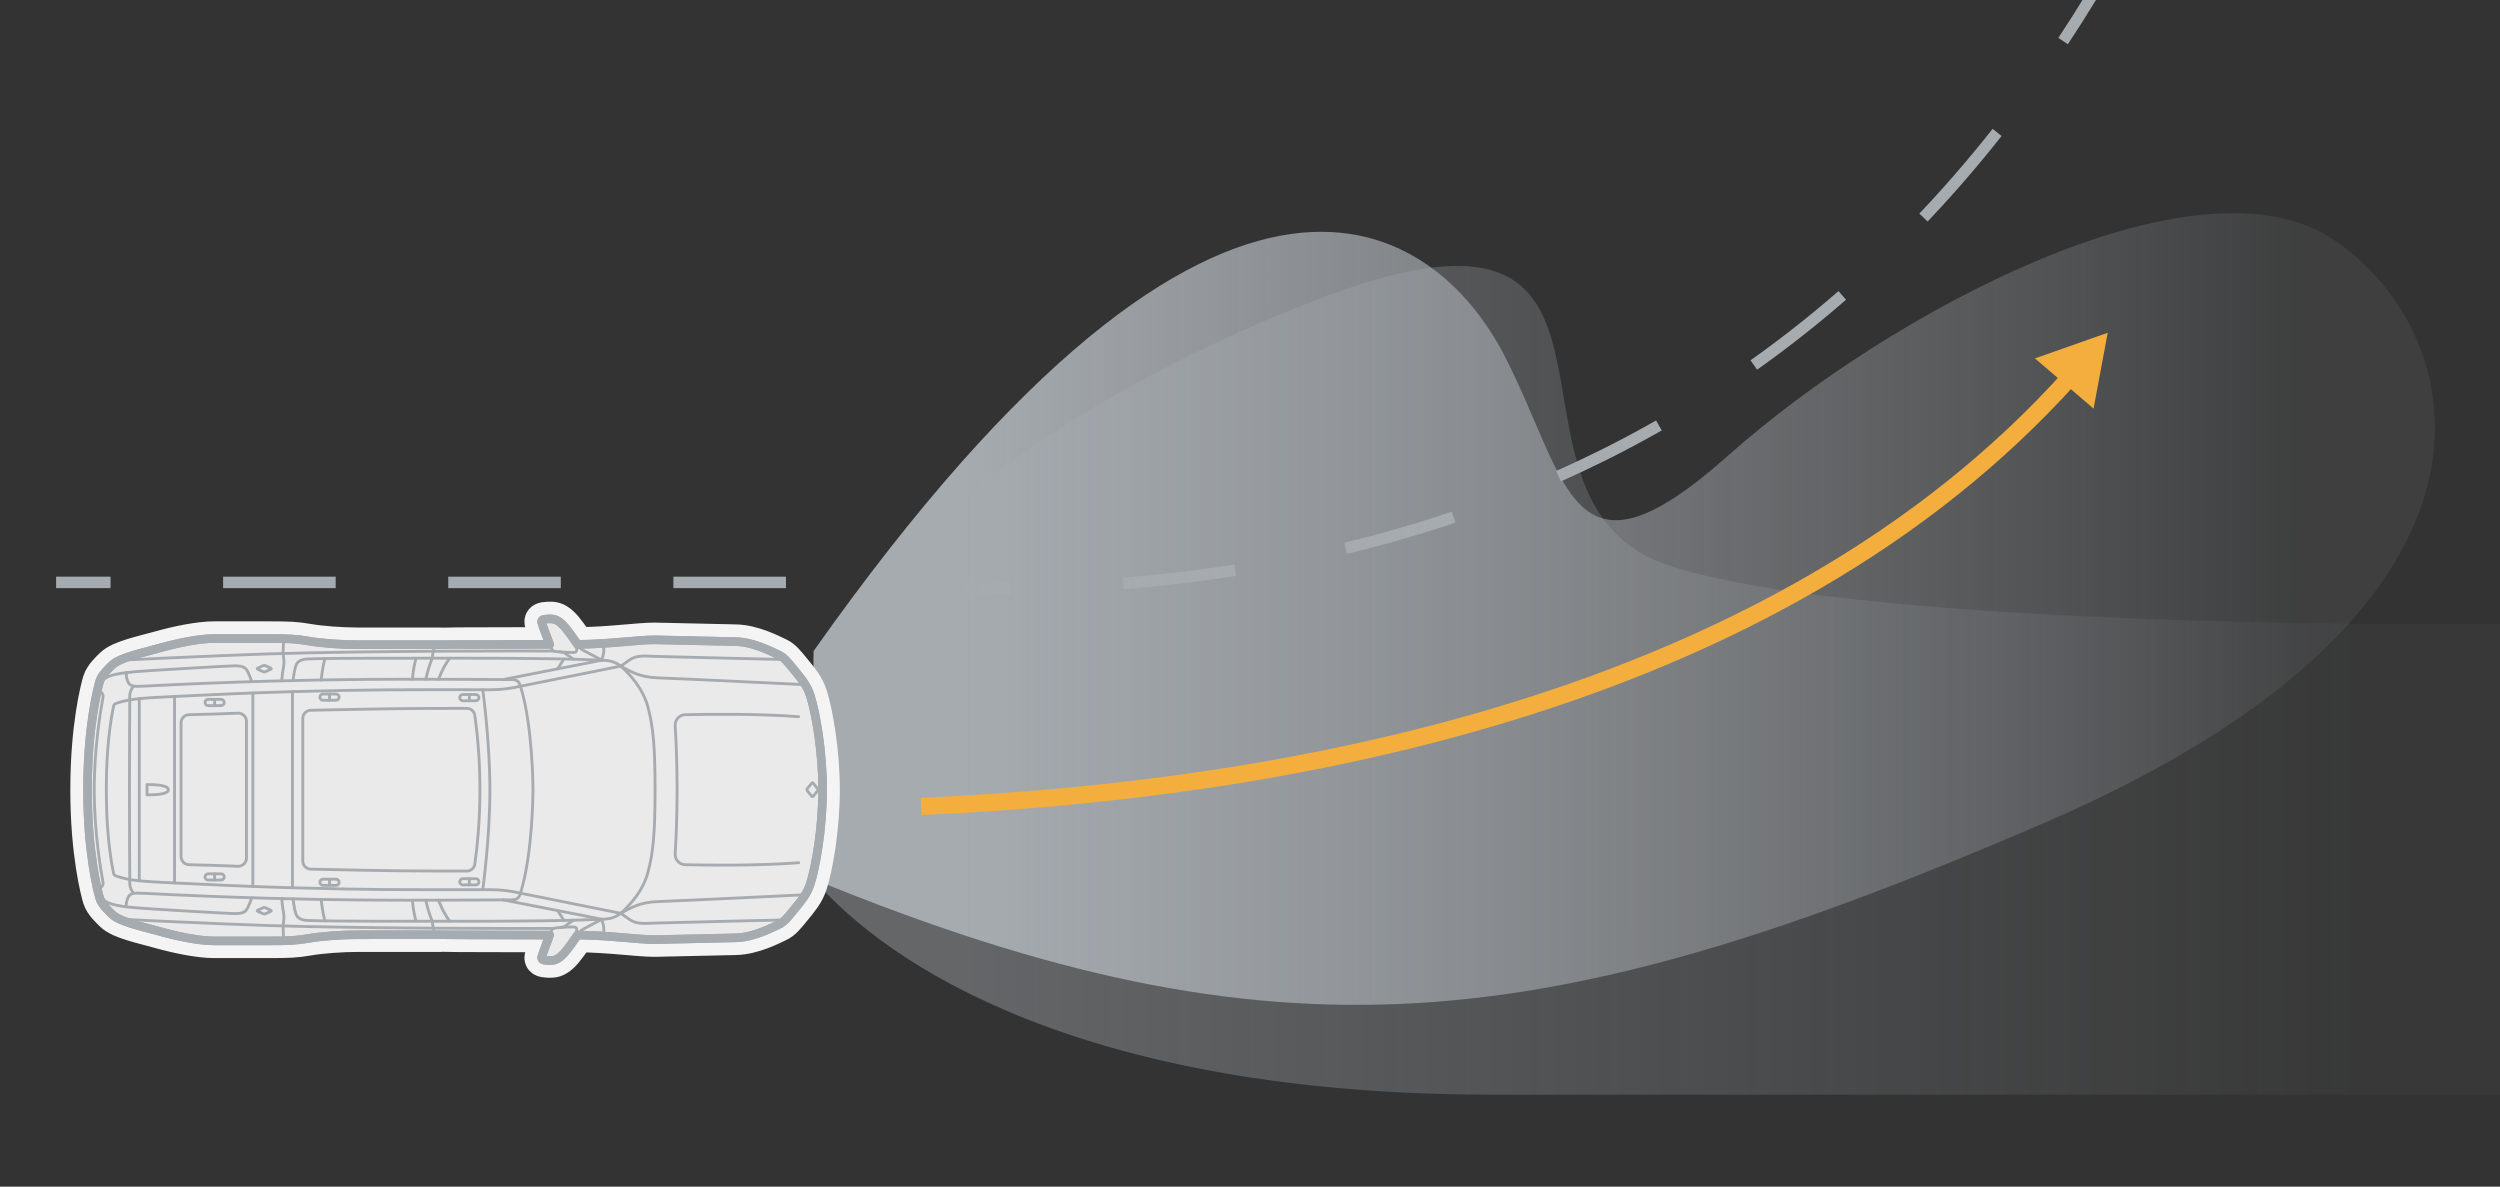 <?xml version="1.0" encoding="UTF-8"?><svg xmlns="http://www.w3.org/2000/svg" width="436" height="206.959" xmlns:xlink="http://www.w3.org/1999/xlink" viewBox="0 0 436 206.959"><rect x="0" y="0" width="436" height="206.959" fill="#333333" stroke="none"/><defs><linearGradient id="uuid-37675bb2-ad82-434e-8d1b-c546b35b5ea7" x1="168.862" y1="118.639" x2="411.381" y2="118.639" gradientUnits="userSpaceOnUse"><stop offset="0" stop-color="#a6abb0"/><stop offset=".998" stop-color="#a6abb0" stop-opacity=".1"/></linearGradient><linearGradient id="uuid-b822266f-51bf-4e19-a755-6ab3cbb5ecdf" x1="167.82" y1="106.214" x2="400.975" y2="106.214" xlink:href="#uuid-37675bb2-ad82-434e-8d1b-c546b35b5ea7"/></defs><g id="uuid-e1f7a51c-d1a0-4e75-934e-9c6bb6230700"><path d="M436,190.905h-175.829c-71.139,0-105.234-22.417-118.284-37.571v-38.796s20.205-35.602,86.292-61.7c66.087-26.098,27.782,34.517,63.141,45.882,35.359,11.365,144.68,10.103,144.68,10.103" style="fill:url(#uuid-37675bb2-ad82-434e-8d1b-c546b35b5ea7); opacity:.42;"/><path d="M9.784,101.57h9.496" style="fill:none; stroke:#a6abb0; stroke-miterlimit:10; stroke-width:2px;"/><path d="M38.911,101.57h99.011c23.784,0,141.291,17.589,216.303-86.328" style="fill:none; stroke:#a6abb0; stroke-dasharray:19.632 19.632; stroke-miterlimit:10; stroke-width:2px;"/><path d="M359.807,7.16c1.721-2.604,3.417-5.279,5.086-8.025" style="fill:none; stroke:#a6abb0; stroke-miterlimit:10; stroke-width:2px;"/><path d="M141.888,113.545c72.822-103.13,109.023-73.6,120.388-51.711,11.365,21.889,11.365,42.327,39.147,17.585,27.782-24.741,81.662-53.741,105.655-37.557,23.993,16.184,36.201,64.171-50.513,101.634-86.713,37.463-133.437,43.092-214.678,9.838v-39.789Z" style="fill:url(#uuid-b822266f-51bf-4e19-a755-6ab3cbb5ecdf);"/></g><g id="uuid-86b40ce3-4944-4553-a8a2-e1274db7be0c"><path d="M160.654,140.642c61.452-2.723,148.68-17.025,200.691-75.198" style="fill:none; stroke:#f4ae3d; stroke-miterlimit:10; stroke-width:3px;"/><polygon points="365.118 71.262 367.589 58.03 354.893 62.505 365.118 71.262" style="fill:#f4ae3d;"/></g><g id="uuid-d15ef4f5-f937-40fa-8b03-1fb2ece4b8fc"><path d="M15.264,137.727c0-11.126,1.813-17.865,2.139-18.946.331-1.099,1.652-2.303,2.124-2.768,1.38-1.353,5.256-2.133,8.335-3,3.079-.867,6.896-1.649,9.454-1.649h9.445c3.729,0,4.813.044,7.069.434,2.253.39,5.809.639,8.522.639,30.915,0-2.326.018,33.511-.064-.425-1.087-1.342-3.53-1.395-3.838-.064-.369.144-.562,1.104-.595.961-.032,1.427,0,2.405.87.756.674,1.951,2.42,2.745,3.568h.003c5.478-.029,10.587-.794,13.441-.794,1.324,0,10.839.267,14.056.311,3.217.044,6.565,1.849,7.535,2.291.97.439,1.547,1.189,2.733,2.642,1.186,1.456,2.203,2.601,2.818,4.45.97,3.041,2.159,9.791,2.159,16.45s-1.189,13.409-2.159,16.45c-.615,1.849-1.632,2.994-2.818,4.45-1.186,1.453-1.764,2.203-2.733,2.642-.97.442-4.318,2.247-7.535,2.291s-12.732.311-14.056.311c-2.853,0-7.963-.765-13.441-.794h-.003c-.794,1.148-1.989,2.894-2.745,3.568-.978.87-1.444.902-2.405.87-.961-.032-1.169-.226-1.104-.595.053-.308.97-2.751,1.395-3.838-35.837-.082-2.596-.064-33.511-.064-2.713,0-6.269.249-8.522.639-2.256.39-3.34.434-7.069.434h-9.445c-2.557,0-6.375-.782-9.454-1.649-3.079-.867-6.955-1.646-8.335-3-.472-.466-1.793-1.67-2.124-2.768-.325-1.081-2.139-7.82-2.139-18.946Z" style="fill:none; stroke:#f4f4f4; stroke-linecap:round; stroke-linejoin:round; stroke-width:6px;"/><path d="M15.264,137.727c0-11.126,1.813-17.865,2.139-18.946.331-1.099,1.652-2.303,2.124-2.768,1.38-1.353,5.256-2.133,8.335-3,3.079-.867,6.896-1.649,9.454-1.649h9.445c3.729,0,4.813.044,7.069.434,2.253.39,5.809.639,8.522.639,30.915,0-2.326.018,33.511-.064-.425-1.087-1.342-3.53-1.395-3.838-.064-.369.144-.562,1.104-.595.961-.032,1.427,0,2.405.87.756.674,1.951,2.42,2.745,3.568h.003c5.478-.029,10.587-.794,13.441-.794,1.324,0,10.839.267,14.056.311,3.217.044,6.565,1.849,7.535,2.291.97.439,1.547,1.189,2.733,2.642,1.186,1.456,2.203,2.601,2.818,4.45.97,3.041,2.159,9.791,2.159,16.45s-1.189,13.409-2.159,16.45c-.615,1.849-1.632,2.994-2.818,4.45-1.186,1.453-1.764,2.203-2.733,2.642-.97.442-4.318,2.247-7.535,2.291s-12.732.311-14.056.311c-2.853,0-7.963-.765-13.441-.794h-.003c-.794,1.148-1.989,2.894-2.745,3.568-.978.87-1.444.902-2.405.87-.961-.032-1.169-.226-1.104-.595.053-.308.97-2.751,1.395-3.838-35.837-.082-2.596-.064-33.511-.064-2.713,0-6.269.249-8.522.639-2.256.39-3.34.434-7.069.434h-9.445c-2.557,0-6.375-.782-9.454-1.649-3.079-.867-6.955-1.646-8.335-3-.472-.466-1.793-1.67-2.124-2.768-.325-1.081-2.139-7.82-2.139-18.946Z" style="fill:#eaeaea;"/><path d="M15.264,137.727c0-11.126,1.813-17.865,2.139-18.946.331-1.099,1.652-2.303,2.124-2.768,1.38-1.353,5.256-2.133,8.335-3,3.079-.867,6.896-1.649,9.454-1.649h9.445c3.729,0,4.813.044,7.069.434,2.253.39,5.809.639,8.522.639,30.915,0-2.326.018,33.511-.064-.425-1.087-1.342-3.53-1.395-3.838-.064-.369.144-.562,1.104-.595.961-.032,1.427,0,2.405.87.756.674,1.951,2.42,2.745,3.568h.003c5.478-.029,10.587-.794,13.441-.794,1.324,0,10.839.267,14.056.311,3.217.044,6.565,1.849,7.535,2.291.97.439,1.547,1.189,2.733,2.642,1.186,1.456,2.203,2.601,2.818,4.45.97,3.041,2.159,9.791,2.159,16.45s-1.189,13.409-2.159,16.45c-.615,1.849-1.632,2.994-2.818,4.45-1.186,1.453-1.764,2.203-2.733,2.642-.97.442-4.318,2.247-7.535,2.291s-12.732.311-14.056.311c-2.853,0-7.963-.765-13.441-.794h-.003c-.794,1.148-1.989,2.894-2.745,3.568-.978.87-1.444.902-2.405.87-.961-.032-1.169-.226-1.104-.595.053-.308.97-2.751,1.395-3.838-35.837-.082-2.596-.064-33.511-.064-2.713,0-6.269.249-8.522.639-2.256.39-3.34.434-7.069.434h-9.445c-2.557,0-6.375-.782-9.454-1.649-3.079-.867-6.955-1.646-8.335-3-.472-.466-1.793-1.67-2.124-2.768-.325-1.081-2.139-7.82-2.139-18.946Z" style="fill:#eaeaea; stroke:#a6abb0; stroke-linecap:round; stroke-linejoin:round; stroke-width:1.5px;"/><path d="M15.264,137.727c0-11.126,1.813-17.865,2.139-18.946.331-1.099,1.652-2.303,2.124-2.768,1.38-1.353,5.256-2.133,8.335-3,3.079-.867,6.896-1.649,9.454-1.649h9.445c3.729,0,4.813.044,7.069.434,2.253.39,5.809.639,8.522.639,30.915,0-2.326.018,33.511-.064-.425-1.087-1.342-3.53-1.395-3.838-.064-.369.144-.562,1.104-.595.961-.032,1.427,0,2.405.87.756.674,1.951,2.42,2.745,3.568h.003c5.478-.029,10.587-.794,13.441-.794,1.324,0,10.839.267,14.056.311,3.217.044,6.565,1.849,7.535,2.291.97.439,1.547,1.189,2.733,2.642,1.186,1.456,2.203,2.601,2.818,4.45.97,3.041,2.159,9.791,2.159,16.45s-1.189,13.409-2.159,16.45c-.615,1.849-1.632,2.994-2.818,4.45-1.186,1.453-1.764,2.203-2.733,2.642-.97.442-4.318,2.247-7.535,2.291s-12.732.311-14.056.311c-2.853,0-7.963-.765-13.441-.794h-.003c-.794,1.148-1.989,2.894-2.745,3.568-.978.87-1.444.902-2.405.87-.961-.032-1.169-.226-1.104-.595.053-.308.97-2.751,1.395-3.838-35.837-.082-2.596-.064-33.511-.064-2.713,0-6.269.249-8.522.639-2.256.39-3.34.434-7.069.434h-9.445c-2.557,0-6.375-.782-9.454-1.649-3.079-.867-6.955-1.646-8.335-3-.472-.466-1.793-1.67-2.124-2.768-.325-1.081-2.139-7.82-2.139-18.946Z" style="fill:none; stroke:#a6abb0; stroke-linecap:round; stroke-linejoin:round; stroke-width:1.5px;"/><path d="M44.918,158.915c-.095-.044-.095-.115,0-.159l.993-.459c.095-.044.249-.044.345,0l.993.459c.095.044.095.115,0,.159l-.993.459c-.095.044-.249.044-.345,0l-.993-.459Z" style="fill:none; stroke:#a6abb0; stroke-miterlimit:10; stroke-width:.5px;"/><path d="M72.532,160.645c-.097-.538-.536-2.001-.578-3.636" style="fill:none; stroke:#a6abb0; stroke-linecap:round; stroke-linejoin:round; stroke-width:.5px;"/><path d="M82.99,154.327c.297,0,.538-.243.538-.542,0-.3-.241-.542-.538-.542h-2.273c-.297,0-.538.243-.538.542,0,.3.241.542.538.542h2.273Z" style="fill:none; stroke:#a6abb0; stroke-linecap:round; stroke-linejoin:round; stroke-width:.5px;"/><line x1="81.854" y1="154.327" x2="81.854" y2="153.243" style="fill:none; stroke:#a6abb0; stroke-linecap:round; stroke-linejoin:round; stroke-width:.5px;"/><path d="M99.631,164.636s1.094-1.56.947-2.607c-.067-.478-.736-.365-1.176-.365s-1.796.107-1.796.107" style="fill:none; stroke:#a6abb0; stroke-linecap:round; stroke-linejoin:round; stroke-width:.5px;"/><path d="M100.04,160.485c-.24.181-.943.59-1.325.928-.365.323-.996.355-1.701.404s-.769.355-.961.791-1.522,3.939-1.586,4.311.144.565,1.105.597,1.425,0,2.402-.872c.844-.753,2.243-2.846,3.013-3.947.197-.282.46-.515.764-.676l3.22-1.705" style="fill:none; stroke:#a6abb0; stroke-linecap:round; stroke-linejoin:round; stroke-width:.5px;"/><path d="M105.069,163.232c.029-.055.055-.112.078-.17.097-.242.201-.651.151-1.229-.066-.772-.393-1.523-.393-1.523" style="fill:none; stroke:#a6abb0; stroke-linecap:round; stroke-linejoin:round; stroke-width:.5px;"/><path d="M75.959,163.004s-.275-.587-.413-1.229-.155-1.114-.155-1.114c-.018-.039-.666-1.469-1.125-3.661" style="fill:none; stroke:#a6abb0; stroke-linecap:round; stroke-linejoin:round; stroke-width:.5px;"/><path d="M76.481,156.989c.015.042.726,2.033,1.946,3.678" style="fill:none; stroke:#a6abb0; stroke-linecap:round; stroke-linejoin:round; stroke-width:.5px;"/><path d="M140.441,156.041s-20.766,1.015-25.768,1.199c-3.208.118-4.806,1.171-6.426,2.038" style="fill:none; stroke:#a6abb0; stroke-linecap:round; stroke-linejoin:round; stroke-width:.5px;"/><path d="M136.937,160.432s-20.96.486-22.759.55c-1.89.068-3.159.226-4.363-.612-.779-.542-1.299-.904-1.569-1.092" style="fill:none; stroke:#a6abb0; stroke-linecap:round; stroke-linejoin:round; stroke-width:.5px;"/><line x1="90.773" y1="155.777" x2="108.247" y2="159.279" style="fill:none; stroke:#a6abb0; stroke-linecap:round; stroke-linejoin:round; stroke-width:.5px;"/><line x1="104.905" y1="160.31" x2="87.769" y2="156.946" style="fill:none; stroke:#a6abb0; stroke-linecap:round; stroke-linejoin:round; stroke-width:.5px;"/><path d="M38.564,152.396c.297,0,.538.243.538.542,0,.3-.241.542-.538.542h-2.273c-.297,0-.538-.243-.538-.542,0-.3.241-.542.538-.542h2.273Z" style="fill:none; stroke:#a6abb0; stroke-linecap:round; stroke-linejoin:round; stroke-width:.5px;"/><line x1="37.428" y1="152.396" x2="37.428" y2="153.481" style="fill:none; stroke:#a6abb0; stroke-linecap:round; stroke-linejoin:round; stroke-width:.5px;"/><path d="M58.605,154.413c.297,0,.538-.243.538-.542,0-.3-.241-.542-.538-.542h-2.273c-.297,0-.538.243-.538.542,0,.3.241.542.538.542h2.273Z" style="fill:none; stroke:#a6abb0; stroke-linecap:round; stroke-linejoin:round; stroke-width:.5px;"/><line x1="57.469" y1="154.413" x2="57.469" y2="153.328" style="fill:none; stroke:#a6abb0; stroke-linecap:round; stroke-linejoin:round; stroke-width:.5px;"/><path d="M96.558,161.914c-4.208.025-32.43.048-49.538-.494-9.456-.3-26.141-1.109-26.141-1.109" style="fill:none; stroke:#a6abb0; stroke-linecap:round; stroke-linejoin:round; stroke-width:.5px;"/><path d="M49.504,164.069s-.13-1.387-.13-2.574c.353-2.572.006-1.561-.234-4.774" style="fill:none; stroke:#a6abb0; stroke-linecap:round; stroke-linejoin:round; stroke-width:.5px;"/><path d="M56.009,156.868c.238,2.238.61,3.545.66,3.734" style="fill:none; stroke:#a6abb0; stroke-linecap:round; stroke-linejoin:round; stroke-width:.5px;"/><path d="M43.902,156.578c-.175.514-.399,1.124-.606,1.542-.423.856-.692,1.279-2.77,1.202s-14.463-.798-16.784-1-4.82-.489-5.7-1.423-1.044-1.854-1.044-1.854" style="fill:none; stroke:#a6abb0; stroke-linecap:round; stroke-linejoin:round; stroke-width:.5px;"/><path d="M22.637,153.385c.491.084,1.037.158,1.65.222,1.788.187,3.877.266,6.326.389,5.26.265,13.699.654,20.387.831,14.664.389,17.125.33,33.196.336,1.279,0,3.506-.109,6.577.613" style="fill:none; stroke:#a6abb0; stroke-linecap:round; stroke-linejoin:round; stroke-width:.5px;"/><line x1="97.252" y1="158.807" x2="98.36" y2="160.527" style="fill:none; stroke:#a6abb0; stroke-linecap:round; stroke-linejoin:round; stroke-width:.5px;"/><path d="M44.918,116.539c-.095.044-.095.115,0,.159l.993.459c.095.044.249.044.345,0l.993-.459c.095-.044.095-.115,0-.159l-.993-.459c-.095-.044-.249-.044-.345,0l-.993.459Z" style="fill:none; stroke:#a6abb0; stroke-miterlimit:10; stroke-width:.5px;"/><path d="M72.532,114.809c-.097.538-.536,2.001-.578,3.636" style="fill:none; stroke:#a6abb0; stroke-linecap:round; stroke-linejoin:round; stroke-width:.5px;"/><path d="M82.99,121.126c.297,0,.538.243.538.542s-.241.542-.538.542h-2.273c-.297,0-.538-.243-.538-.542s.241-.542.538-.542h2.273Z" style="fill:none; stroke:#a6abb0; stroke-linecap:round; stroke-linejoin:round; stroke-width:.5px;"/><line x1="81.854" y1="121.126" x2="81.854" y2="122.211" style="fill:none; stroke:#a6abb0; stroke-linecap:round; stroke-linejoin:round; stroke-width:.5px;"/><path d="M100.725,112.377c5.478-.029,10.588-.792,13.442-.792,1.322,0,10.839.264,14.056.308s6.565,1.851,7.535,2.291,1.545,1.19,2.732,2.644,2.203,2.6,2.82,4.45c.969,3.04,2.159,9.79,2.159,16.448,0,6.659-1.19,13.408-2.159,16.448-.617,1.851-1.633,2.996-2.82,4.45s-1.762,2.203-2.732,2.644-4.318,2.247-7.535,2.291-12.734.308-14.056.308c-2.854,0-7.964-.764-13.442-.792" style="fill:none; stroke:#a6abb0; stroke-linecap:round; stroke-miterlimit:10; stroke-width:.5px;"/><path d="M99.631,110.817s1.094,1.56.947,2.607c-.067.478-.736.365-1.176.365s-1.796-.107-1.796-.107" style="fill:none; stroke:#a6abb0; stroke-linecap:round; stroke-linejoin:round; stroke-width:.5px;"/><path d="M100.04,114.969c-.24-.181-.943-.59-1.325-.928-.365-.323-.996-.355-1.701-.404s-.769-.355-.961-.791-1.522-3.939-1.586-4.311.144-.565,1.105-.597,1.425,0,2.402.872c.844.753,2.243,2.846,3.013,3.947.197.282.46.515.764.676l3.22,1.705" style="fill:none; stroke:#a6abb0; stroke-linecap:round; stroke-linejoin:round; stroke-width:.5px;"/><path d="M105.069,112.221c.029.055.055.112.078.17.097.242.201.651.151,1.229-.066.772-.393,1.523-.393,1.523" style="fill:none; stroke:#a6abb0; stroke-linecap:round; stroke-linejoin:round; stroke-width:.5px;"/><path d="M75.959,112.45s-.275.587-.413,1.229-.155,1.114-.155,1.114c-.018.039-.666,1.469-1.125,3.661" style="fill:none; stroke:#a6abb0; stroke-linecap:round; stroke-linejoin:round; stroke-width:.5px;"/><path d="M76.481,118.464c.015-.042.726-2.033,1.946-3.678" style="fill:none; stroke:#a6abb0; stroke-linecap:round; stroke-linejoin:round; stroke-width:.5px;"/><path d="M139.297,124.994c-7.072-.551-15.969-.435-19.793-.349-1.021.023-1.819.897-1.755,1.925.139,2.227.338,6.289.338,11.156,0,4.867-.199,8.929-.338,11.156-.064,1.028.733,1.902,1.755,1.925,3.823.086,12.721.202,19.793-.349" style="fill:none; stroke:#a6abb0; stroke-linecap:round; stroke-linejoin:round; stroke-width:.5px;"/><path d="M140.441,119.412s-20.766-1.015-25.768-1.199c-3.208-.118-4.806-1.171-6.426-2.038" style="fill:none; stroke:#a6abb0; stroke-linecap:round; stroke-linejoin:round; stroke-width:.5px;"/><path d="M136.937,115.022s-20.96-.486-22.759-.55c-1.89-.068-3.159-.226-4.363.612-.779.542-1.299.904-1.569,1.092" style="fill:none; stroke:#a6abb0; stroke-linecap:round; stroke-linejoin:round; stroke-width:.5px;"/><line x1="90.773" y1="119.676" x2="108.247" y2="116.175" style="fill:none; stroke:#a6abb0; stroke-linecap:round; stroke-linejoin:round; stroke-width:.5px;"/><line x1="104.905" y1="115.144" x2="87.769" y2="118.507" style="fill:none; stroke:#a6abb0; stroke-linecap:round; stroke-linejoin:round; stroke-width:.5px;"/><path d="M142.666,137.727c0-.057-.017-.114-.052-.158l-.794-.987c-.035-.043-.081-.065-.127-.065s-.092.022-.127.065l-.794.987c-.035.043-.052.101-.052.158s.017.114.052.158l.794.987c.035.043.081.065.127.065s.092-.022.127-.065l.794-.987c.035-.043.052-.101.052-.158Z" style="fill:none; stroke:#a6abb0; stroke-linecap:round; stroke-linejoin:round; stroke-width:.5px;"/><path d="M38.564,123.058c.297,0,.538-.243.538-.542,0-.3-.241-.542-.538-.542h-2.273c-.297,0-.538.243-.538.542,0,.3.241.542.538.542h2.273Z" style="fill:none; stroke:#a6abb0; stroke-linecap:round; stroke-linejoin:round; stroke-width:.5px;"/><line x1="37.428" y1="123.058" x2="37.428" y2="121.973" style="fill:none; stroke:#a6abb0; stroke-linecap:round; stroke-linejoin:round; stroke-width:.5px;"/><path d="M58.605,121.041c.297,0,.538.243.538.542,0,.3-.241.542-.538.542h-2.273c-.297,0-.538-.243-.538-.542,0-.3.241-.542.538-.542h2.273Z" style="fill:none; stroke:#a6abb0; stroke-linecap:round; stroke-linejoin:round; stroke-width:.5px;"/><line x1="57.469" y1="121.041" x2="57.469" y2="122.126" style="fill:none; stroke:#a6abb0; stroke-linecap:round; stroke-linejoin:round; stroke-width:.5px;"/><path d="M96.558,113.539c-4.208-.025-32.43-.048-49.538.494-9.456.3-26.141,1.109-26.141,1.109" style="fill:none; stroke:#a6abb0; stroke-linecap:round; stroke-linejoin:round; stroke-width:.5px;"/><path d="M49.504,111.384s-.13,1.387-.13,2.574c.353,2.572.006,1.561-.234,4.774" style="fill:none; stroke:#a6abb0; stroke-linecap:round; stroke-linejoin:round; stroke-width:.5px;"/><path d="M56.009,118.586c.238-2.238.61-3.545.66-3.734" style="fill:none; stroke:#a6abb0; stroke-linecap:round; stroke-linejoin:round; stroke-width:.5px;"/><path d="M23.323,119.658c-.839.941-.681,1.882-.686,2.411-.018,2.147-.063,8.175-.063,15.658s.045,13.511.063,15.658c.005.528-.154,1.47.686,2.411" style="fill:none; stroke:#a6abb0; stroke-linecap:round; stroke-linejoin:round; stroke-width:.5px;"/><path d="M95.862,112.371c-35.837.082-2.595.065-33.51.065-2.715,0-6.27-.248-8.525-.638s-3.339-.434-7.068-.434h-9.444c-2.558,0-6.374.781-9.453,1.648s-6.957,1.647-8.335,3.001c-.473.464-1.793,1.671-2.123,2.767-.326,1.081-2.14,7.822-2.14,18.946,0,11.125,1.814,17.866,2.14,18.946.331,1.097,1.651,2.303,2.123,2.767,1.378,1.354,5.256,2.134,8.335,3.001s6.894,1.648,9.453,1.648h9.444c3.729,0,4.813-.043,7.068-.434s5.81-.638,8.525-.638c30.915,0-2.327-.016,33.51.065" style="fill:none; stroke:#a6abb0; stroke-linecap:round; stroke-miterlimit:10; stroke-width:.5px;"/><path d="M43.902,118.875c-.175-.514-.399-1.124-.606-1.542-.423-.856-.692-1.279-2.77-1.202s-14.463.798-16.784,1-4.82.489-5.7,1.423-1.044,1.854-1.044,1.854" style="fill:none; stroke:#a6abb0; stroke-linecap:round; stroke-linejoin:round; stroke-width:.5px;"/><polyline points="30.44 121.457 30.44 137.727 30.44 153.997" style="fill:none; stroke:#a6abb0; stroke-linecap:round; stroke-linejoin:round; stroke-width:.5px;"/><polyline points="44.102 120.854 44.102 137.727 44.102 154.6" style="fill:none; stroke:#a6abb0; stroke-linecap:round; stroke-linejoin:round; stroke-width:.5px;"/><polyline points="51 120.626 51 137.727 51 154.828" style="fill:none; stroke:#a6abb0; stroke-linecap:round; stroke-linejoin:round; stroke-width:.5px;"/><path d="M22.637,122.068c-.986.168-1.753.376-2.407.623-.267.101-.367.138-.464.638-.986,4.999-1.22,10.004-1.22,14.397,0,4.393.234,9.398,1.22,14.397.097.5.197.538.464.638.655.247,1.421.455,2.407.623" style="fill:none; stroke:#a6abb0; stroke-linecap:round; stroke-linejoin:round; stroke-width:.5px;"/><path d="M84.196,120.289s1.246,9.076,1.246,17.437c0,8.361-1.246,17.437-1.246,17.437" style="fill:none; stroke:#a6abb0; stroke-linecap:round; stroke-linejoin:round; stroke-width:.5px;"/><path d="M22.637,122.068c.491-.084,1.037-.158,1.65-.222,1.788-.187,3.877-.266,6.326-.389,5.26-.265,13.699-.654,20.387-.831,14.664-.389,17.125-.33,33.196-.336,1.279,0,3.506.109,6.577-.613" style="fill:none; stroke:#a6abb0; stroke-linecap:round; stroke-linejoin:round; stroke-width:.5px;"/><polyline points="24.288 121.846 24.288 137.727 24.288 153.607" style="fill:none; stroke:#a6abb0; stroke-linecap:round; stroke-linejoin:round; stroke-width:.5px;"/><path d="M17.083,120.108l.68.746c.179.196.255.465.206.726-.326,1.729-1.535,8.641-1.535,16.147,0,7.506,1.209,14.418,1.535,16.147.049.261-.027.53-.206.726l-.68.746" style="fill:none; stroke:#a6abb0; stroke-linecap:round; stroke-linejoin:round; stroke-width:.5px;"/><path d="M22.039,117.303s-.154.646.3,1.63c.372.806.984.817,2.72.729,31.619-1.607,50.125-1.145,64.279-1.145,1.072,0,1.297.718,1.435,1.16,2.151,6.89,2.183,17.867,2.182,18.05,0,.184-.031,11.161-2.182,18.05-.138.442-.364,1.16-1.435,1.16-14.154,0-32.66.462-64.279-1.145-1.736-.088-2.348-.078-2.72.729-.454.984-.3,1.63-.3,1.63" style="fill:none; stroke:#a6abb0; stroke-linecap:round; stroke-linejoin:round; stroke-width:.5px;"/><path d="M51.109,118.684c.134-1.288.413-2.507.603-2.854.269-.491.812-.847,1.871-.903,1.65-.088,8.073-.133,11.481-.133,16.376,0,15.418-.022,20.982.003,0,0,4.201.016,9.018.073s8.772.222,10.11.276,2.349.315,3.459,1.367,3.507,3.473,4.39,6.871c.883,3.398,1.222,6.653,1.222,14.343,0,7.69-.339,10.946-1.222,14.343-.883,3.398-3.28,5.819-4.39,6.871s-2.122,1.313-3.459,1.367-5.292.219-10.11.276-9.018.073-9.018.073c-5.564.024-4.606.003-20.982.003-3.408,0-9.831-.045-11.481-.133-1.058-.056-1.601-.412-1.871-.903-.19-.347-.469-1.565-.603-2.854" style="fill:none; stroke:#a6abb0; stroke-linecap:round; stroke-linejoin:round; stroke-width:.5px;"/><path d="M29.337,137.727c0-.128.196-.921-3.696-.902v.902s0,.902,0,.902c3.892.019,3.696-.774,3.696-.902Z" style="fill:none; stroke:#a6abb0; stroke-linecap:round; stroke-linejoin:round; stroke-width:.5px;"/><path d="M82.811,124.766c-.098-.706-.7-1.228-1.413-1.227-9.603.014-12.333.002-27.2.334-.774.017-1.393.649-1.393,1.424v12.43s0,12.43,0,12.43c0,.774.619,1.406,1.393,1.424,14.868.332,17.597.32,27.2.334.713.001,1.315-.521,1.413-1.227.416-3.006.894-7.461.893-12.96,0-3.854-.236-8.221-.893-12.961Z" style="fill:none; stroke:#a6abb0; stroke-linecap:round; stroke-linejoin:round; stroke-width:.5px;"/><path d="M42.981,137.727v-11.926c0-.388-.158-.759-.438-1.028s-.657-.413-1.045-.397c-2.928.119-5.65.209-8.53.269-.775.016-1.394.649-1.394,1.424v11.656s0,11.656,0,11.656c0,.775.619,1.408,1.394,1.424,2.88.061,5.602.15,8.53.269.388.016.765-.128,1.045-.397s.438-.64.438-1.028v-11.926Z" style="fill:none; stroke:#a6abb0; stroke-linecap:round; stroke-linejoin:round; stroke-width:.5px;"/><line x1="97.252" y1="116.646" x2="98.36" y2="114.927" style="fill:none; stroke:#a6abb0; stroke-linecap:round; stroke-linejoin:round; stroke-width:.5px;"/></g></svg>